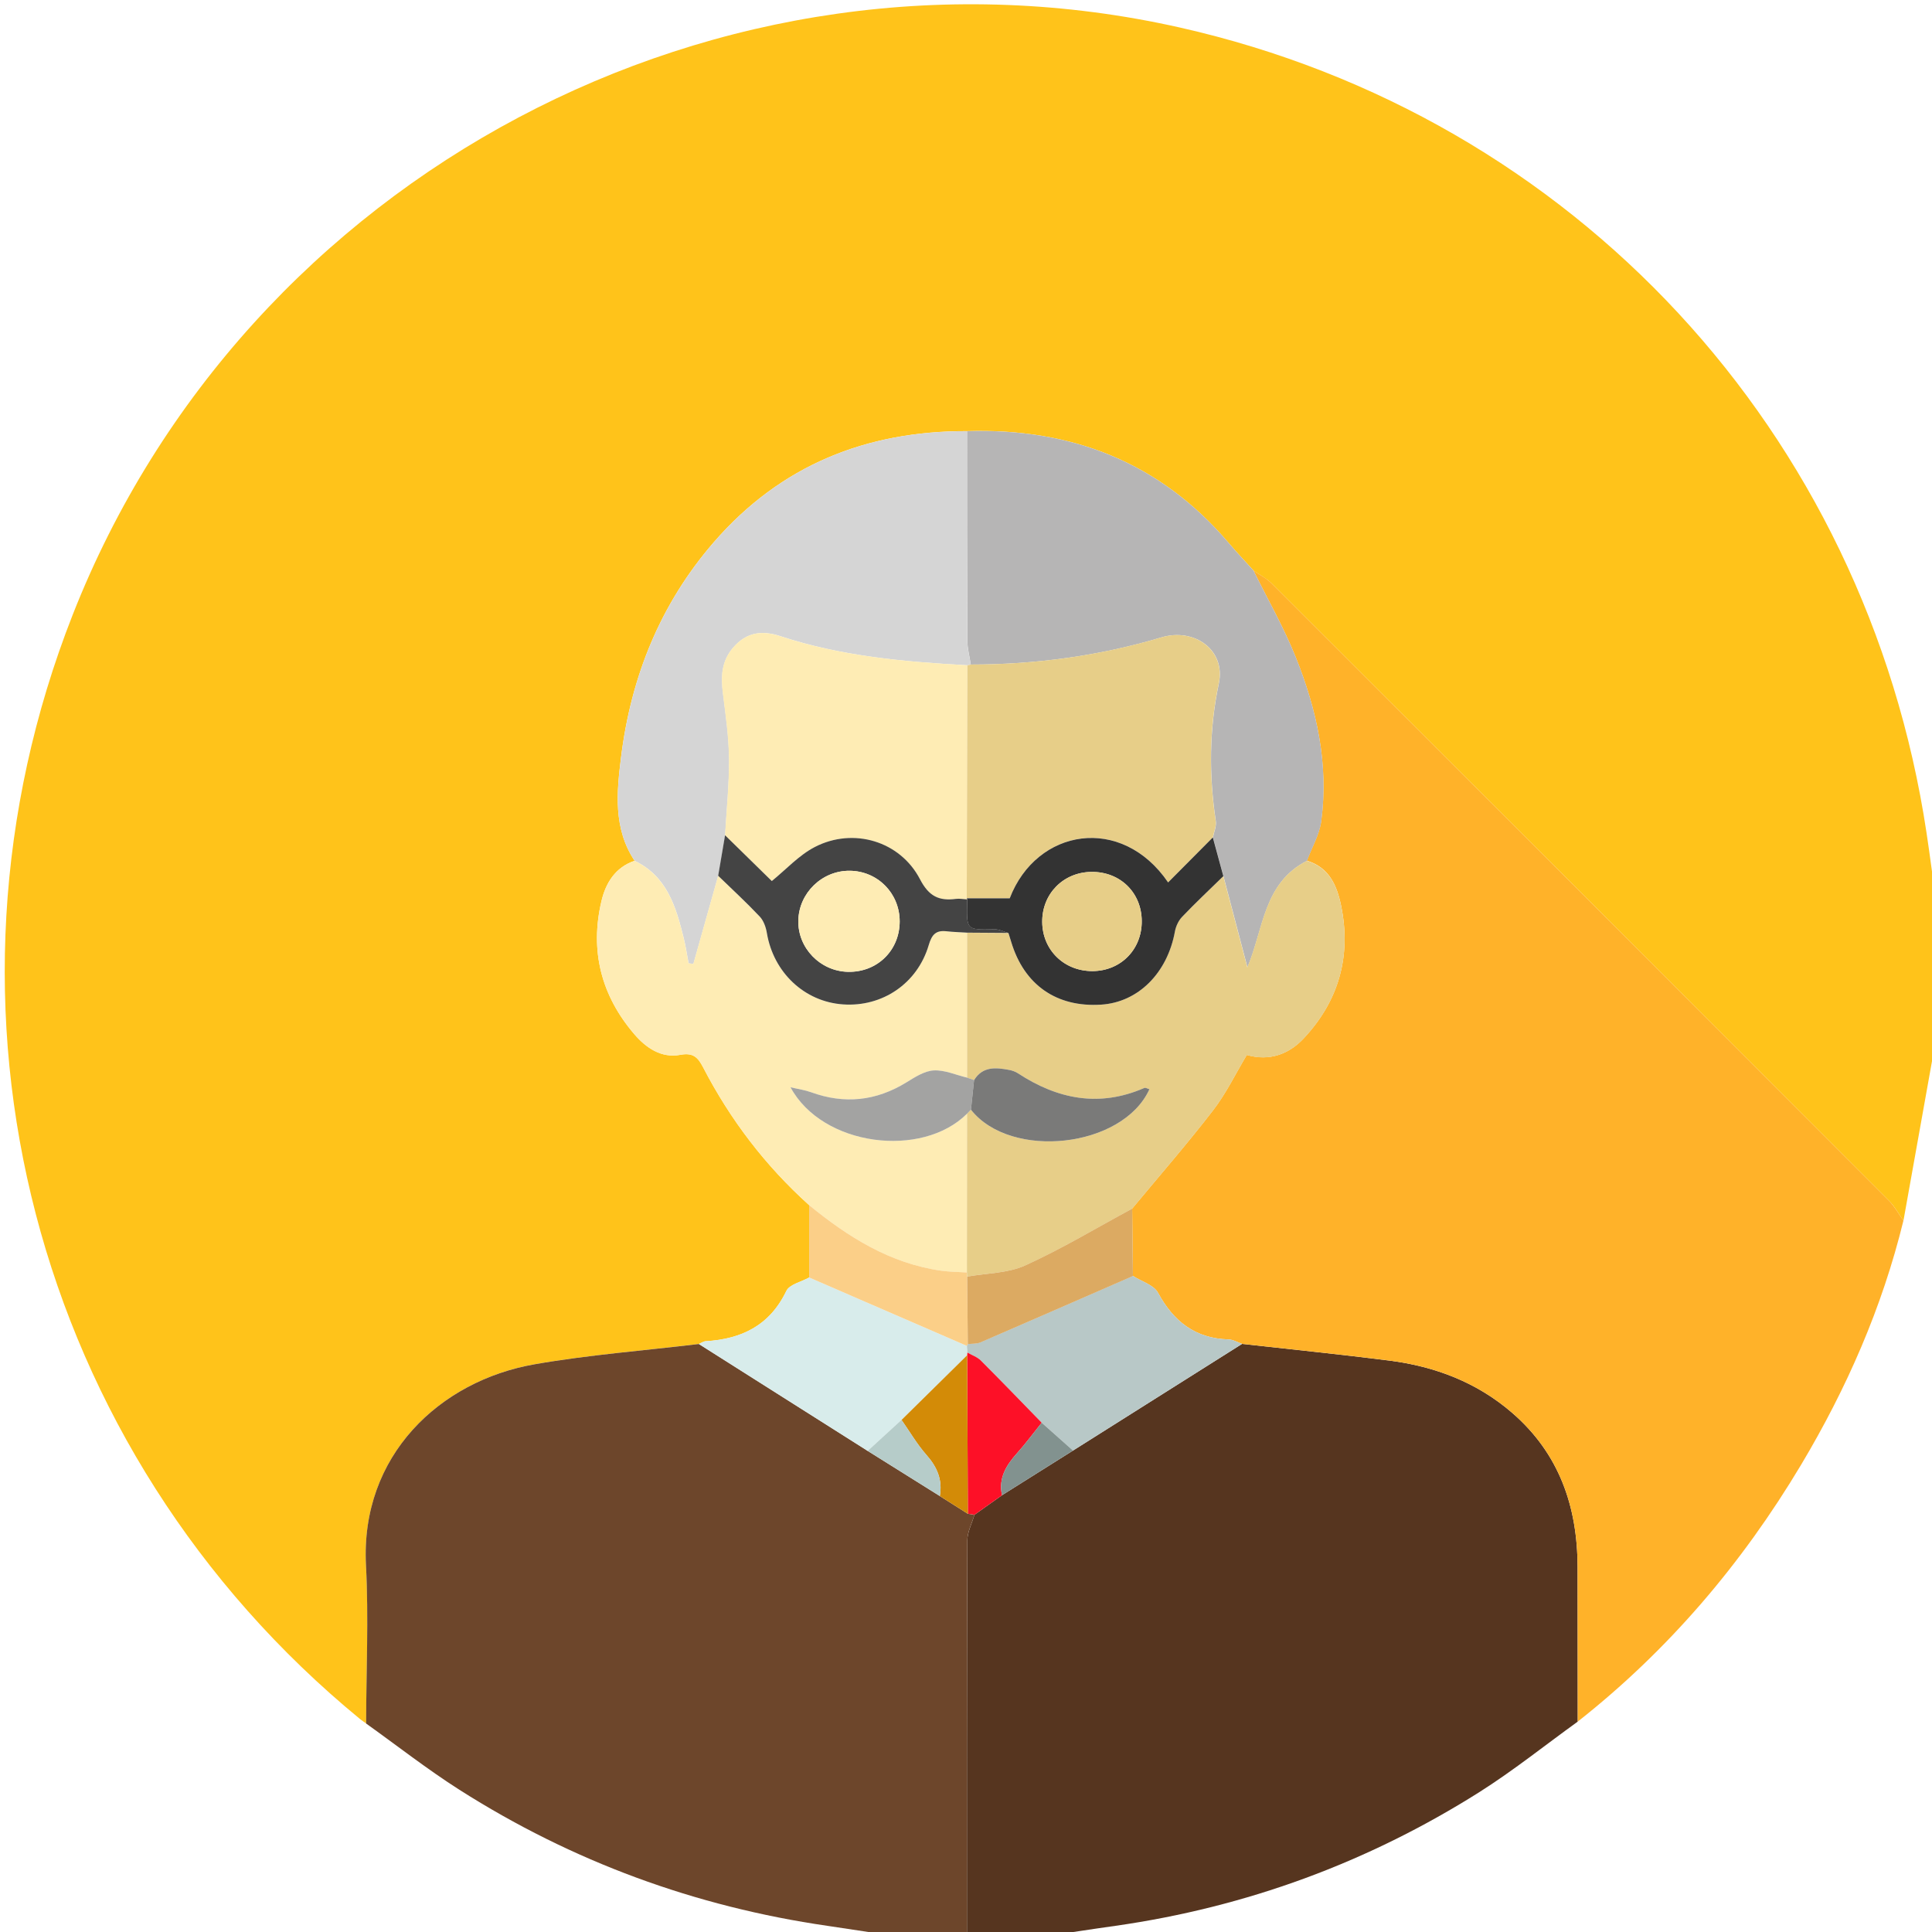<?xml version="1.0" encoding="utf-8"?>
<!-- Generator: Adobe Illustrator 23.0.3, SVG Export Plug-In . SVG Version: 6.00 Build 0)  -->
<svg version="1.1" id="Layer_1" xmlns="http://www.w3.org/2000/svg" xmlns:xlink="http://www.w3.org/1999/xlink" x="0px" y="0px"
	 viewBox="0 0 409.6 409.6" style="enable-background:new 0 0 409.6 409.6;" xml:space="preserve">
<style type="text/css">
	.st0{fill:#FFC31A;}
	.st1{fill:#56351F;}
	.st2{fill:#6D462B;}
	.st3{fill:#70625B;}
	.st4{fill:#FFB229;}
	.st5{fill:#B6B5B5;}
	.st6{fill:#D5D5D5;}
	.st7{fill:#FEECB4;}
	.st8{fill:#D8ECEB;}
	.st9{fill:#FBCF88;}
	.st10{fill:#B8C8C7;}
	.st11{fill:#FD1027;}
	.st12{fill:#82928F;}
	.st13{fill:#D38B07;}
	.st14{fill:#B6CCC9;}
	.st15{fill:#E7CE88;}
	.st16{fill:#DCAA62;}
	.st17{fill:#333333;}
	.st18{fill:#444444;}
	.st19{fill:#A3A3A2;}
	.st20{fill:#7A7A79;}
</style>
<g>
	<path class="st0" d="M410.6,192.2c0,9.33,0,18.67,0,28c-0.27,1.24-0.59,2.47-0.81,3.72c-2.09,11.62-4.16,23.25-6.24,34.87
		c-0.99-1.38-1.8-2.94-2.98-4.13c-43.63-43.69-87.3-87.35-130.99-130.99c-1.09-1.08-2.54-1.81-3.82-2.7
		c-1.78-1.97-3.6-3.9-5.32-5.92c-14.56-17.07-33.3-24.32-55.43-23.65c-21.36-0.04-39.51,7.22-53.69,23.57
		c-11.34,13.09-17.52,28.48-19.64,45.46c-0.93,7.44-1.72,15.18,2.86,22.06c-4.1,1.4-6.11,4.7-7.02,8.54
		c-2.49,10.54-0.06,20.03,6.97,28.23c2.48,2.89,5.72,5.12,9.74,4.37c2.73-0.52,3.75,0.54,4.84,2.65
		c5.74,11.08,13.19,20.86,22.48,29.22c0,5.11,0.01,10.23,0.01,15.34c-1.66,0.93-4.18,1.45-4.85,2.86
		c-3.51,7.3-9.46,10.19-17.09,10.65c-0.49,0.03-0.97,0.38-1.45,0.58c-11.61,1.4-23.31,2.3-34.82,4.3
		c-20.08,3.5-36.95,19.34-35.75,42.61c0.57,11.15,0.05,22.37,0.03,33.55c-0.43-0.31-0.88-0.59-1.29-0.93
		C7.01,307.54-17.38,213.8,15.41,130.34C52.02,37.17,152.63-16.18,250.21,5.85c83.45,18.84,145.44,85.72,158.23,170.71
		C409.23,181.77,409.88,186.99,410.6,192.2z"/>
	<path class="st1" d="M221,410.6c-5.33,0-10.67,0-16,0c0-28-0.02-56,0.08-83.99c0.01-1.82,0.99-3.64,1.51-5.46
		c1.94-1.38,3.89-2.76,5.83-4.14c5.02-3.16,10.04-6.32,15.06-9.47c11.95-7.54,23.9-15.08,35.85-22.62
		c10.42,1.17,20.85,2.21,31.24,3.54c9.69,1.24,18.58,4.62,26.04,11.09c9.93,8.6,13.83,19.83,13.85,32.66
		c0.01,10.93,0.02,21.86,0.03,32.79c-6.96,5.02-13.69,10.42-20.94,15c-23.64,14.9-49.35,24.33-77.05,28.29
		C231.34,409.01,226.17,409.82,221,410.6z"/>
	<path class="st2" d="M206.59,321.15c-0.53,1.82-1.51,3.64-1.51,5.46c-0.1,28-0.08,56-0.08,83.99c-1.6,0-3.2,0-4.8,0
		c-0.53,0-1.07,0-1.6,0c-2.67,0-5.33,0-8,0c-5.05-0.77-10.09-1.56-15.14-2.3c-28.07-4.07-54.14-13.63-78.06-28.85
		c-6.81-4.34-13.2-9.35-19.78-14.05c0.02-11.19,0.55-22.4-0.03-33.55c-1.2-23.27,15.67-39.11,35.75-42.61
		c11.51-2.01,23.21-2.9,34.82-4.3c11.93,7.56,23.86,15.11,35.8,22.67c5.1,3.19,10.19,6.38,15.29,9.57c1.98,1.25,3.96,2.51,5.95,3.76
		C205.66,321,206.13,321.08,206.59,321.15z"/>
	<path class="st3" d="M198.6,410.6c0.53,0,1.07,0,1.6,0C199.67,410.6,199.13,410.6,198.6,410.6z"/>
	<path class="st4" d="M403.54,258.79c-4.5,18.41-12.03,35.58-21.72,51.8c-12.52,20.94-28.1,39.26-47.32,54.4
		c-0.01-10.93-0.02-21.86-0.04-32.79c-0.02-12.84-3.92-24.06-13.85-32.66c-7.47-6.47-16.36-9.85-26.04-11.09
		c-10.4-1.33-20.83-2.37-31.24-3.54c-0.96-0.33-1.91-0.91-2.88-0.94c-7.06-0.21-11.64-3.81-14.94-9.89c-0.9-1.66-3.5-2.4-5.32-3.57
		c-0.05-4.76-0.1-9.52-0.16-14.29c5.74-6.92,11.65-13.7,17.14-20.82c2.78-3.6,4.79-7.8,7.16-11.75c4.87,1.41,9-0.24,12.05-3.5
		c7.44-7.92,10.15-17.44,7.94-28.17c-0.88-4.25-2.53-8.1-7.26-9.51c1.04-2.78,2.65-5.49,3.04-8.37c1.63-12.06-0.93-23.64-5.39-34.75
		c-2.53-6.32-5.95-12.28-8.97-18.4c1.28,0.89,2.73,1.61,3.82,2.7c43.69,43.63,87.35,87.3,130.99,130.99
		C401.74,255.85,402.56,257.41,403.54,258.79z"/>
	<path class="st5" d="M265.76,120.98c3.02,6.12,6.43,12.08,8.97,18.4c4.45,11.11,7.01,22.69,5.39,34.75
		c-0.39,2.87-1.99,5.58-3.03,8.37c-9.23,4.69-9.18,14.44-12.62,22.59c-1.7-6.45-3.4-12.9-5.09-19.35c-0.74-2.74-1.48-5.47-2.22-8.21
		c0.22-1.16,0.77-2.36,0.6-3.46c-1.46-9.78-1.42-19.41,0.65-29.19c1.49-7.04-5.15-11.85-12.17-9.75
		c-13.18,3.93-26.67,5.76-40.42,5.76c-0.25-1.68-0.72-3.35-0.73-5.03c-0.07-14.82-0.06-29.63-0.07-44.45
		c22.13-0.67,40.87,6.58,55.43,23.65C262.16,117.08,263.98,119.01,265.76,120.98z"/>
	<path class="st6" d="M205.01,91.41c0.01,14.82,0,29.63,0.07,44.45c0.01,1.68,0.47,3.35,0.73,5.03c-0.25,0.06-0.51,0.11-0.76,0.15
		c-13.39-0.73-26.72-1.92-39.56-6.16c-3.95-1.3-7.21-0.86-10.03,2.4c-2.51,2.9-2.63,6.17-2.18,9.72c0.58,4.59,1.25,9.2,1.29,13.81
		c0.05,5.42-0.53,10.85-0.83,16.27c-0.49,2.87-0.98,5.74-1.47,8.6c-1.75,6.23-3.51,12.45-5.26,18.68c-0.34-0.04-0.68-0.09-1.02-0.13
		c-0.34-1.77-0.59-3.56-1.02-5.3c-1.64-6.63-3.51-13.14-10.42-16.43c-4.58-6.87-3.79-14.62-2.86-22.06
		c2.12-16.98,8.3-32.37,19.64-45.46C165.49,98.64,183.64,91.37,205.01,91.41z"/>
	<path class="st7" d="M134.53,182.5c6.91,3.3,8.78,9.81,10.42,16.43c0.43,1.74,0.69,3.53,1.02,5.3c0.34,0.04,0.68,0.09,1.02,0.13
		c1.75-6.23,3.51-12.45,5.26-18.68c2.95,2.87,5.98,5.66,8.81,8.65c0.82,0.87,1.31,2.25,1.51,3.47c1.4,8.37,7.96,14.58,16.16,15.15
		c8.31,0.57,15.75-4.42,18.16-12.58c0.66-2.24,1.54-3.18,3.79-2.92c1.44,0.16,2.9,0.2,4.36,0.29c0,10.24,0,20.49,0,30.73
		c-2.36-0.57-4.75-1.65-7.07-1.53c-1.97,0.1-3.99,1.42-5.78,2.52c-6.44,3.96-13.15,4.69-20.25,2.1c-1.24-0.45-2.57-0.63-4.35-1.05
		c6.81,12.58,27.89,15.14,37.43,5.6c-0.01,11.22-0.02,22.45-0.03,33.67c-1.84-0.12-3.69-0.12-5.5-0.38
		c-10.84-1.55-19.68-7.14-27.95-13.89c-9.29-8.36-16.74-18.14-22.48-29.22c-1.1-2.11-2.12-3.17-4.84-2.65
		c-4.02,0.76-7.26-1.47-9.74-4.37c-7.03-8.2-9.46-17.69-6.97-28.23C128.42,187.2,130.43,183.9,134.53,182.5z"/>
	<path class="st8" d="M183.96,307.6c-11.93-7.56-23.86-15.11-35.8-22.67c0.48-0.2,0.96-0.55,1.45-0.58
		c7.63-0.45,13.58-3.35,17.09-10.65c0.68-1.4,3.19-1.93,4.85-2.86c11.15,4.83,22.29,9.67,33.44,14.5c0.04,0.47,0.07,0.95,0.11,1.42
		c-0.02,0.18-0.03,0.37-0.04,0.55c-4.64,4.57-9.28,9.14-13.92,13.72C188.74,303.22,186.35,305.41,183.96,307.6z"/>
	<path class="st9" d="M204.99,285.34c-11.15-4.83-22.29-9.67-33.44-14.5c0-5.11-0.01-10.23-0.01-15.34
		c8.26,6.75,17.11,12.34,27.95,13.89c1.82,0.26,3.67,0.26,5.5,0.38c0.02,0.29,0.04,0.58,0.06,0.87c0.04,4.77,0.09,9.54,0.13,14.31
		C205.12,285.08,205.05,285.21,204.99,285.34z"/>
	<path class="st10" d="M205.1,286.76c-0.04-0.47-0.07-0.95-0.11-1.42c0.06-0.13,0.13-0.26,0.19-0.39c0.9-0.11,1.89-0.02,2.69-0.37
		c10.79-4.65,21.55-9.37,32.32-14.07c1.82,1.16,4.42,1.91,5.32,3.57c3.3,6.08,7.88,9.68,14.94,9.89c0.97,0.03,1.92,0.61,2.88,0.94
		c-11.95,7.54-23.9,15.08-35.85,22.62c-2.21-1.97-4.42-3.93-6.63-5.9c-4.29-4.4-8.56-8.84-12.91-13.19
		C207.19,287.69,206.05,287.32,205.1,286.76z"/>
	<path class="st11" d="M205.1,286.76c0.96,0.55,2.09,0.93,2.84,1.68c4.35,4.35,8.62,8.78,12.91,13.19c-1.74,2.16-3.38,4.4-5.23,6.46
		c-2.3,2.57-3.97,5.28-3.19,8.91c-1.94,1.38-3.89,2.76-5.83,4.14c-0.47-0.07-0.94-0.14-1.41-0.21c-0.05-11.21-0.09-22.41-0.14-33.62
		C205.06,287.13,205.08,286.95,205.1,286.76z"/>
	<path class="st12" d="M212.43,317c-0.78-3.63,0.89-6.34,3.19-8.91c1.85-2.06,3.49-4.3,5.23-6.46c2.21,1.97,4.42,3.93,6.63,5.9
		C222.46,310.69,217.44,313.85,212.43,317z"/>
	<path class="st13" d="M205.05,287.32c0.04,11.21,0.09,22.41,0.14,33.62c-1.98-1.25-3.96-2.51-5.94-3.76
		c0.6-3.41-0.55-6.14-2.83-8.71c-2-2.27-3.54-4.94-5.29-7.43C195.77,296.46,200.41,291.89,205.05,287.32z"/>
	<path class="st14" d="M191.13,301.03c1.74,2.49,3.29,5.16,5.29,7.43c2.28,2.58,3.43,5.31,2.83,8.71
		c-5.1-3.19-10.19-6.38-15.29-9.57C186.35,305.41,188.74,303.22,191.13,301.03z"/>
	<path class="st15" d="M205.05,270.65c-0.02-0.29-0.04-0.58-0.06-0.87c0.01-11.22,0.02-22.45,0.03-33.67
		c0.28-0.28,0.56-0.56,0.83-0.84c8.44,10.71,32.18,8.12,37.84-4.35c-0.38-0.1-0.83-0.37-1.1-0.26c-9.55,4.17-18.38,2.39-26.8-3.13
		c-0.54-0.36-1.21-0.58-1.85-0.7c-2.83-0.53-5.61-0.8-7.44,2.16c-0.49-0.17-0.98-0.34-1.47-0.51c0-10.24,0-20.49,0-30.73
		c2.92,0.02,5.84,0.04,8.76,0.06c0.2,0.63,0.4,1.26,0.59,1.9c2.73,9.11,9.62,13.9,19.09,13.28c7.84-0.51,14.01-6.69,15.61-15.49
		c0.2-1.1,0.75-2.3,1.51-3.1c2.84-2.96,5.83-5.78,8.76-8.65c1.7,6.45,3.4,12.9,5.09,19.35c3.44-8.16,3.39-17.9,12.62-22.59
		c4.73,1.4,6.38,5.25,7.26,9.5c2.22,10.72-0.5,20.25-7.94,28.17c-3.06,3.25-7.18,4.9-12.05,3.5c-2.37,3.95-4.38,8.15-7.16,11.75
		c-5.49,7.11-11.4,13.9-17.14,20.82c-7.53,4.06-14.88,8.5-22.65,12.03C213.68,269.95,209.19,269.91,205.05,270.65z"/>
	<path class="st16" d="M205.05,270.65c4.14-0.74,8.63-0.7,12.33-2.38c7.77-3.53,15.13-7.97,22.65-12.03
		c0.05,4.76,0.1,9.52,0.16,14.29c-10.77,4.7-21.53,9.41-32.32,14.07c-0.8,0.35-1.79,0.25-2.69,0.37
		C205.14,280.19,205.09,275.42,205.05,270.65z"/>
	<path class="st15" d="M205.04,141.04c0.26-0.04,0.51-0.08,0.76-0.15c13.75,0,27.24-1.84,40.42-5.76
		c7.02-2.09,13.65,2.71,12.17,9.75c-2.07,9.79-2.11,19.42-0.65,29.19c0.16,1.1-0.39,2.31-0.61,3.46c-3.15,3.17-6.3,6.34-9.48,9.54
		c-9.87-14.45-27.88-11.48-33.58,3.37c-3.01,0-6.06,0-9.11,0C204.98,173.98,205.01,157.51,205.04,141.04z"/>
	<path class="st17" d="M204.96,190.45c3.05,0,6.1,0,9.11,0c5.7-14.84,23.71-17.82,33.58-3.37c3.19-3.21,6.33-6.37,9.48-9.54
		c0.74,2.73,1.48,5.47,2.23,8.21c-2.93,2.87-5.93,5.68-8.76,8.65c-0.76,0.8-1.31,2-1.51,3.1c-1.6,8.79-7.77,14.98-15.61,15.49
		c-9.47,0.62-16.35-4.17-19.09-13.28c-0.19-0.63-0.39-1.27-0.59-1.9c-0.99-0.28-1.99-0.81-2.97-0.78c-6.24,0.16-5.86,0.09-5.79-6.33
		L204.96,190.45z M231.63,205.88c5.99-0.03,10.48-4.6,10.43-10.63c-0.04-6.02-4.57-10.45-10.64-10.4
		c-5.98,0.05-10.51,4.64-10.46,10.62C221.01,201.42,225.61,205.91,231.63,205.88z"/>
	<path class="st7" d="M205.04,141.04c-0.03,16.47-0.05,32.94-0.08,49.41c0,0,0.08,0.24,0.08,0.24c-0.79-0.04-1.6-0.21-2.38-0.11
		c-3.58,0.46-5.73-0.53-7.62-4.16c-4.21-8.1-14.13-11.05-22.28-6.85c-3.39,1.74-6.11,4.78-9.14,7.23c-3.1-3.04-6.51-6.38-9.91-9.71
		c0.31-5.42,0.89-10.85,0.83-16.27c-0.04-4.61-0.72-9.22-1.29-13.81c-0.45-3.55-0.33-6.82,2.18-9.72c2.82-3.26,6.08-3.71,10.03-2.4
		C178.31,139.12,191.64,140.31,205.04,141.04z"/>
	<path class="st18" d="M153.72,177.08c3.4,3.33,6.8,6.67,9.91,9.71c3.03-2.46,5.76-5.49,9.14-7.23c8.15-4.2,18.07-1.25,22.28,6.85
		c1.89,3.64,4.04,4.63,7.62,4.16c0.77-0.1,1.58,0.07,2.38,0.11c-0.07,6.42-0.46,6.48,5.79,6.33c0.98-0.02,1.98,0.51,2.97,0.78
		c-2.92-0.02-5.84-0.04-8.76-0.06c-1.45-0.09-2.91-0.13-4.36-0.29c-2.26-0.26-3.13,0.68-3.79,2.92
		c-2.41,8.17-9.85,13.16-18.16,12.58c-8.2-0.56-14.76-6.77-16.16-15.15c-0.2-1.22-0.69-2.6-1.51-3.47
		c-2.82-2.99-5.85-5.78-8.81-8.65C152.74,182.82,153.23,179.95,153.72,177.08z M180.13,184.61c-5.85-0.05-10.76,4.71-10.88,10.56
		c-0.13,5.82,4.64,10.74,10.52,10.87c6.2,0.14,10.97-4.53,10.97-10.7C190.73,189.38,186.06,184.66,180.13,184.61z"/>
	<path class="st19" d="M205.85,235.27c-0.28,0.28-0.56,0.56-0.83,0.84c-9.54,9.54-30.63,6.98-37.43-5.6
		c1.78,0.42,3.12,0.6,4.35,1.05c7.1,2.59,13.81,1.87,20.25-2.1c1.79-1.1,3.81-2.42,5.78-2.52c2.32-0.12,4.71,0.97,7.07,1.53
		c0.49,0.17,0.98,0.34,1.47,0.51C206.29,231.08,206.07,233.18,205.85,235.27z"/>
	<path class="st20" d="M205.85,235.27c0.22-2.1,0.44-4.19,0.66-6.28c1.83-2.96,4.61-2.69,7.43-2.16c0.64,0.12,1.31,0.35,1.85,0.7
		c8.42,5.52,17.25,7.29,26.8,3.13c0.27-0.12,0.72,0.16,1.1,0.26C238.03,243.39,214.3,245.98,205.85,235.27z"/>
	<path class="st15" d="M231.63,205.88c-6.02,0.03-10.62-4.46-10.67-10.41c-0.05-5.98,4.48-10.57,10.46-10.62
		c6.06-0.05,10.59,4.38,10.64,10.4C242.11,201.28,237.62,205.85,231.63,205.88z"/>
	<path class="st7" d="M180.13,184.61c5.94,0.05,10.6,4.77,10.61,10.72c0,6.17-4.78,10.83-10.97,10.7
		c-5.88-0.13-10.64-5.05-10.52-10.87C169.37,189.33,174.28,184.57,180.13,184.61z"/>
</g>
</svg>
